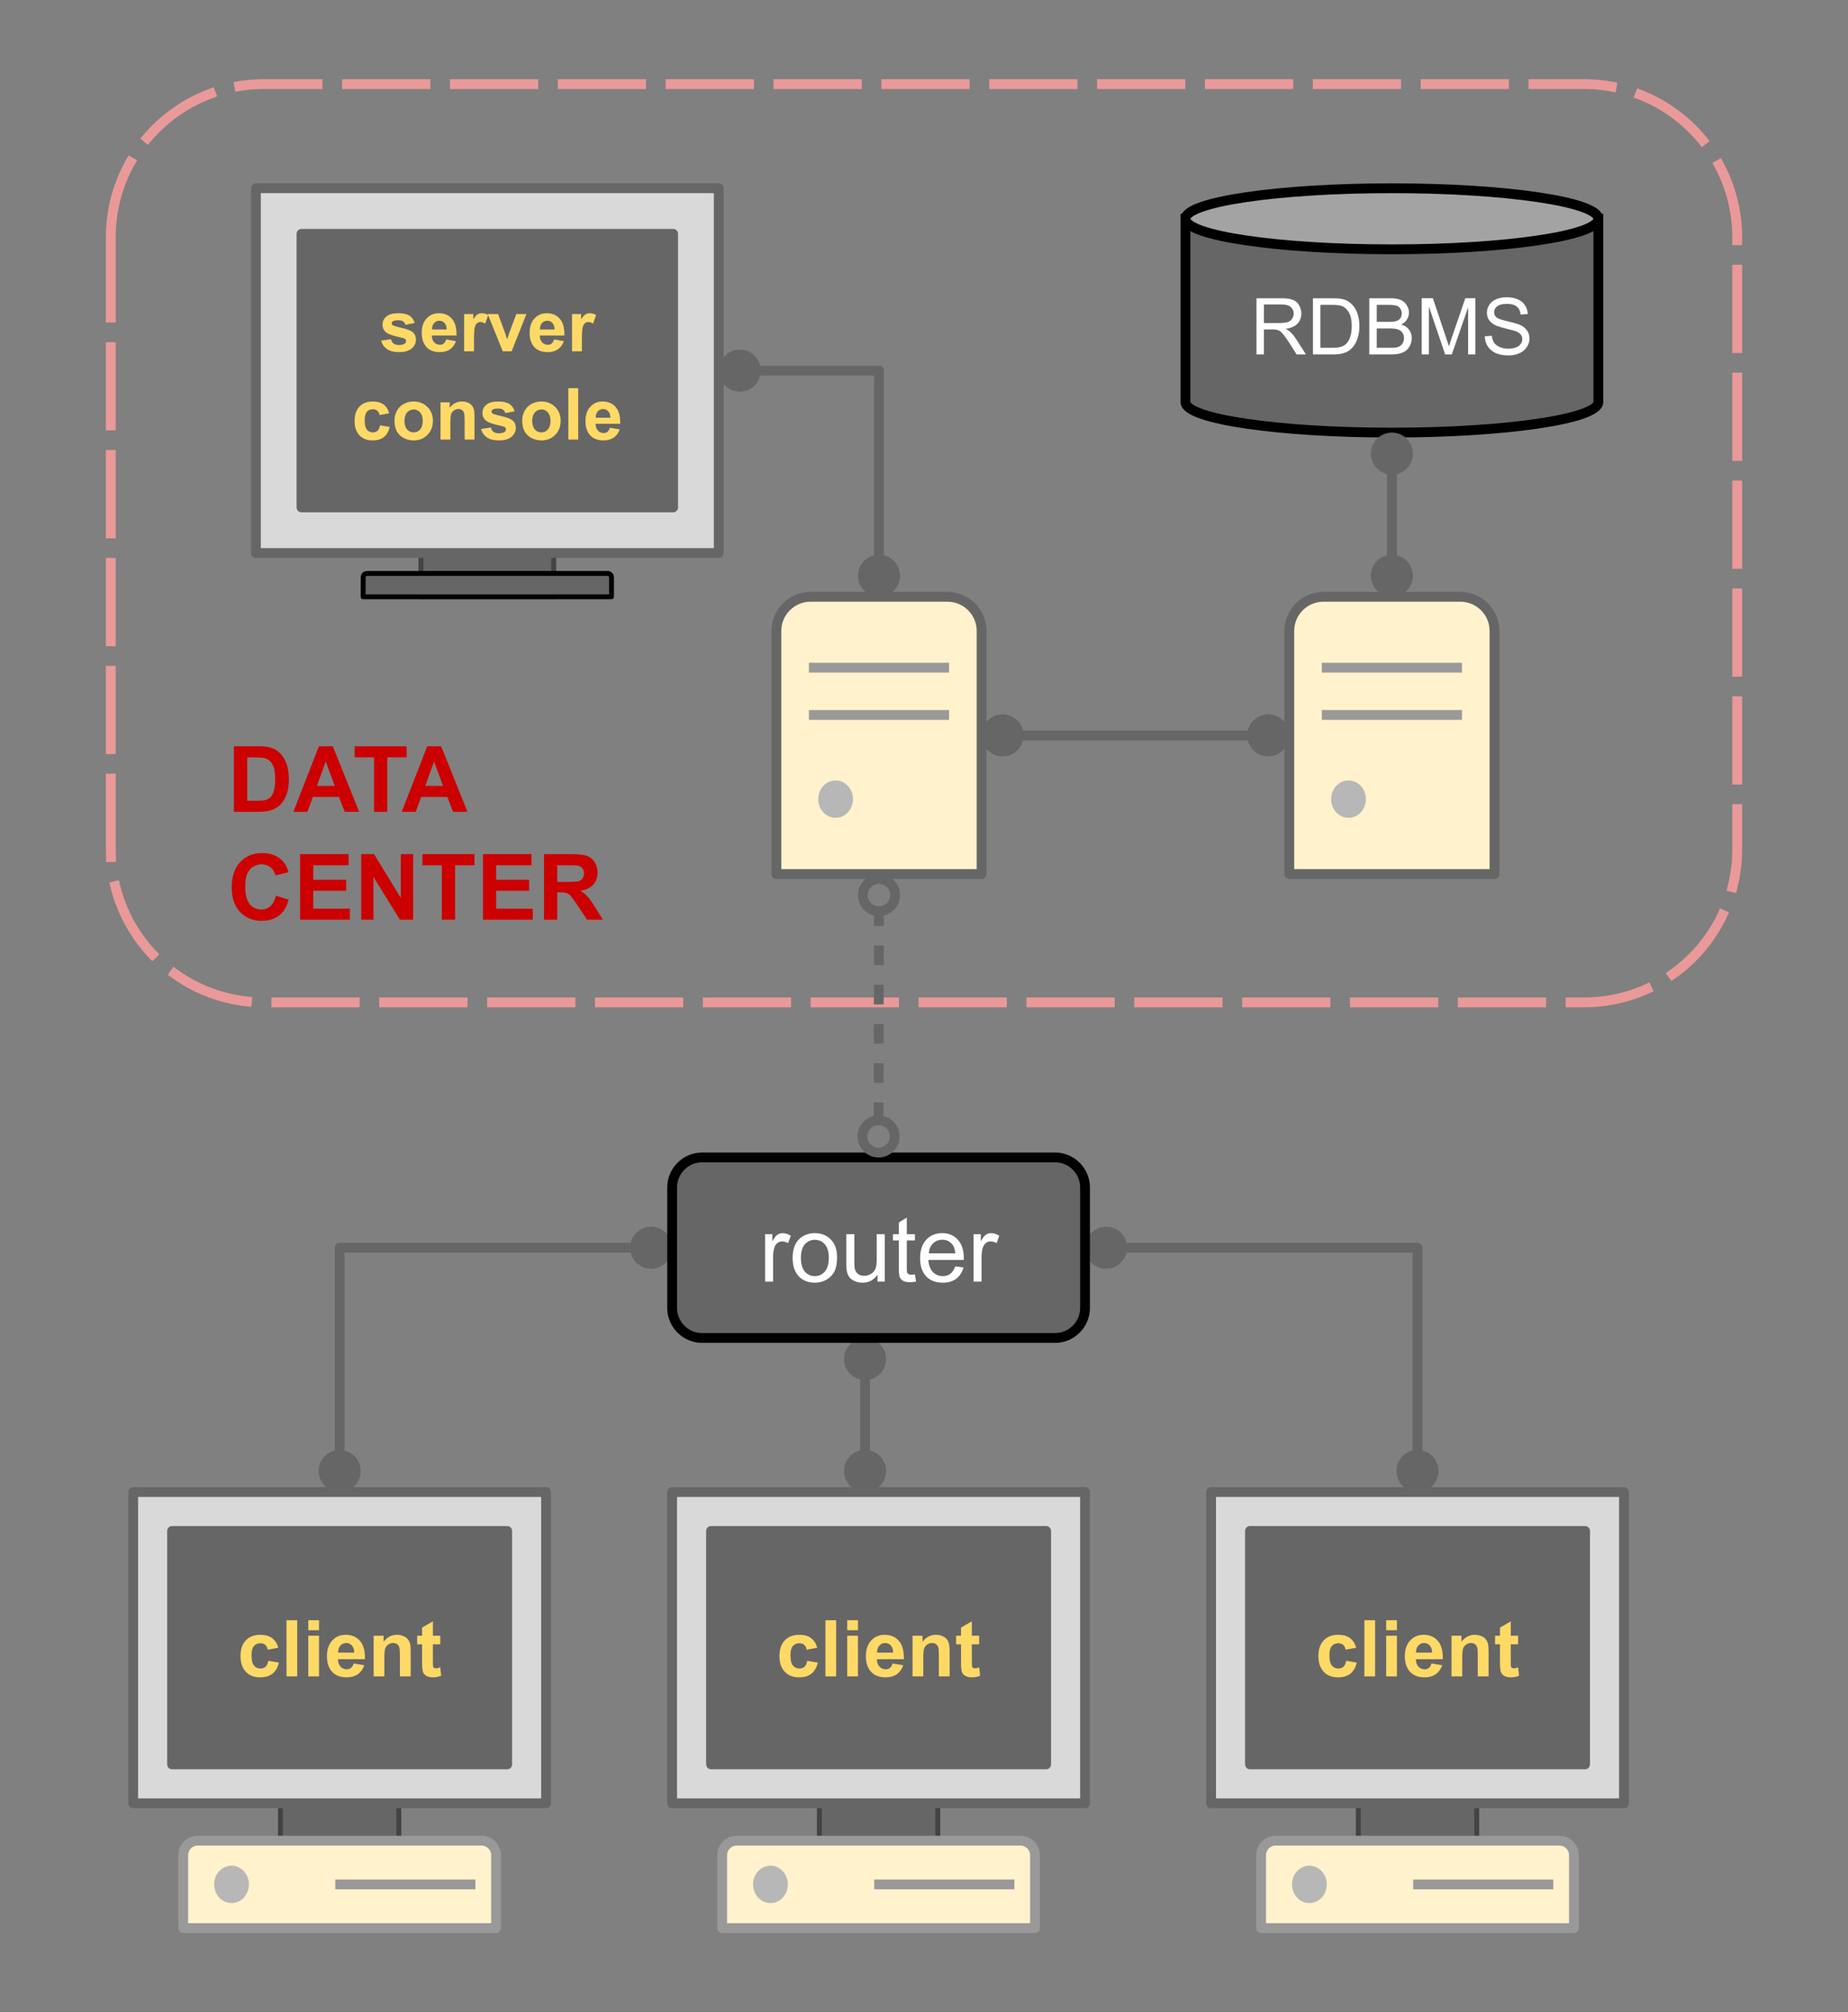 <svg version="1.1" viewBox="0.0 0.0 376.94 410.304" fill="none" stroke="none" stroke-linecap="square" stroke-miterlimit="10" xmlns:xlink="http://www.w3.org/1999/xlink" xmlns="http://www.w3.org/2000/svg"><rect x="0.0" y="0.0" width="376.94" height="410.304" fill="#808080" stroke="none"/><clipPath id="p.0"><path d="m0 0l376.94 0l0 410.304l-376.94 0l0 -410.304z" clip-rule="nonzero"/></clipPath><g clip-path="url(#p.0)"><path fill="#000000" fill-opacity="0.0" d="m0 0l376.94 0l0 410.304l-376.94 0z" fill-rule="evenodd"/><path fill="#000000" fill-opacity="0.0" d="m22.596 48.358l0 0c0 -17.236 13.972 -31.208 31.208 -31.208l269.332 0c8.277 0 16.215 3.288 22.067 9.141c5.853 5.853 9.141 13.791 9.141 22.067l0 124.828c0 17.236 -13.972 31.208 -31.208 31.208l-269.332 0c-17.236 0 -31.208 -13.972 -31.208 -31.208z" fill-rule="evenodd"/><path stroke="#ea9999" stroke-width="2.0" stroke-linejoin="round" stroke-linecap="butt" stroke-dasharray="16.0,6.0" d="m22.596 48.358l0 0c0 -17.236 13.972 -31.208 31.208 -31.208l269.332 0c8.277 0 16.215 3.288 22.067 9.141c5.853 5.853 9.141 13.791 9.141 22.067l0 124.828c0 17.236 -13.972 31.208 -31.208 31.208l-269.332 0c-17.236 0 -31.208 -13.972 -31.208 -31.208z" fill-rule="evenodd"/><path fill="#666666" d="m35.151 307.706l68.252 0l0 56.535l-68.252 0z" fill-rule="evenodd"/><path fill="#ffd966" d="m56.773 335.99l-2.172 0.391q-0.109 -0.656 -0.5 -0.984q-0.375 -0.328 -1.0 -0.328q-0.812 0 -1.312 0.578q-0.484 0.562 -0.484 1.891q0 1.469 0.5 2.078q0.5 0.609 1.328 0.609q0.625 0 1.016 -0.344q0.406 -0.359 0.578 -1.234l2.156 0.375q-0.344 1.484 -1.297 2.25q-0.953 0.75 -2.547 0.75q-1.828 0 -2.906 -1.141q-1.078 -1.156 -1.078 -3.188q0 -2.062 1.078 -3.203q1.094 -1.141 2.938 -1.141q1.516 0 2.406 0.656q0.906 0.641 1.297 1.984zm1.664 5.844l0 -11.453l2.188 0l0 11.453l-2.188 0zm4.445 -9.422l0 -2.031l2.188 0l0 2.031l-2.188 0zm0 9.422l0 -8.297l2.188 0l0 8.297l-2.188 0zm9.242 -2.641l2.188 0.359q-0.422 1.203 -1.328 1.844q-0.906 0.625 -2.281 0.625q-2.156 0 -3.203 -1.422q-0.812 -1.125 -0.812 -2.859q0 -2.062 1.078 -3.219q1.078 -1.172 2.719 -1.172q1.859 0 2.922 1.219q1.078 1.219 1.031 3.75l-5.5 0q0.016 0.969 0.516 1.516q0.516 0.547 1.281 0.547q0.516 0 0.859 -0.281q0.359 -0.281 0.531 -0.906zm0.125 -2.219q-0.016 -0.953 -0.484 -1.453q-0.469 -0.5 -1.141 -0.5q-0.719 0 -1.188 0.531q-0.469 0.516 -0.469 1.422l3.281 0zm11.523 4.859l-2.203 0l0 -4.234q0 -1.344 -0.141 -1.734q-0.141 -0.406 -0.453 -0.625q-0.312 -0.219 -0.766 -0.219q-0.562 0 -1.016 0.312q-0.453 0.312 -0.625 0.828q-0.172 0.516 -0.172 1.906l0 3.766l-2.188 0l0 -8.297l2.031 0l0 1.219q1.094 -1.406 2.734 -1.406q0.734 0 1.328 0.266q0.609 0.25 0.906 0.656q0.312 0.406 0.438 0.922q0.125 0.516 0.125 1.484l0 5.156zm6.023 -8.297l0 1.75l-1.5 0l0 3.344q0 1.016 0.047 1.188q0.047 0.156 0.188 0.266q0.156 0.109 0.375 0.109q0.312 0 0.891 -0.203l0.188 1.703q-0.766 0.328 -1.734 0.328q-0.594 0 -1.078 -0.203q-0.469 -0.203 -0.703 -0.516q-0.219 -0.312 -0.297 -0.859q-0.078 -0.375 -0.078 -1.547l0 -3.609l-1.0 0l0 -1.75l1.0 0l0 -1.656l2.203 -1.281l0 2.938l1.5 0z" fill-rule="nonzero"/><path fill="#666666" d="m57.198 367.706l24.157 0l0 7.622l-24.157 0z" fill-rule="evenodd"/><path stroke="#434343" stroke-width="1.0" stroke-linejoin="round" stroke-linecap="butt" d="m57.198 367.706l24.157 0l0 7.622l-24.157 0z" fill-rule="evenodd"/><path fill="#d9d9d9" d="m27.167 304.24l84.22 0l0 63.465l-84.22 0zm7.933 7.933l0 47.598l68.354 0l0 -47.598z" fill-rule="evenodd"/><path stroke="#666666" stroke-width="2.0" stroke-linejoin="round" stroke-linecap="butt" d="m27.167 304.24l84.22 0l0 63.465l-84.22 0zm7.933 7.933l0 47.598l68.354 0l0 -47.598z" fill-rule="evenodd"/><path fill="#fff2cc" d="m40.343 375.328l57.869 0c0.788 0 1.544 0.313 2.101 0.87c0.557 0.557 0.87 1.313 0.87 2.101l0 14.856c0 3.0517578E-4 -2.3651123E-4 5.493164E-4 -5.264282E-4 5.493164E-4l-63.81 -5.493164E-4l0 0c-2.937317E-4 0 -5.302429E-4 -2.1362305E-4 -5.302429E-4 -5.187988E-4l5.302429E-4 -14.855l0 0c0 -1.641 1.33 -2.971 2.971 -2.971z" fill-rule="evenodd"/><path stroke="#999999" stroke-width="2.0" stroke-linejoin="round" stroke-linecap="butt" d="m40.343 375.328l57.869 0c0.788 0 1.544 0.313 2.101 0.87c0.557 0.557 0.87 1.313 0.87 2.101l0 14.856c0 3.0517578E-4 -2.3651123E-4 5.493164E-4 -5.264282E-4 5.493164E-4l-63.81 -5.493164E-4l0 0c-2.937317E-4 0 -5.302429E-4 -2.1362305E-4 -5.302429E-4 -5.187988E-4l5.302429E-4 -14.855l0 0c0 -1.641 1.33 -2.971 2.971 -2.971z" fill-rule="evenodd"/><path fill="#000000" fill-opacity="0.0" d="m69.385 384.241l26.583 0" fill-rule="evenodd"/><path stroke="#999999" stroke-width="2.0" stroke-linejoin="round" stroke-linecap="butt" d="m69.385 384.241l26.583 0" fill-rule="evenodd"/><path fill="#b7b7b7" d="m43.681 384.241l0 0c0 -2.105 1.586 -3.811 3.543 -3.811l0 0c0.94 0 1.841 0.402 2.505 1.116c0.665 0.715 1.038 1.684 1.038 2.695l0 0c0 2.105 -1.586 3.811 -3.543 3.811l0 0c-1.957 0 -3.543 -1.706 -3.543 -3.811z" fill-rule="evenodd"/><path fill="#000000" fill-opacity="0.0" d="m137.097 254.415l-67.811 0l0 49.827" fill-rule="evenodd"/><path stroke="#666666" stroke-width="2.0" stroke-linejoin="round" stroke-linecap="butt" d="m129.517 254.415l-60.231 0l0 42.247" fill-rule="evenodd"/><path fill="#666666" stroke="#666666" stroke-width="2.0" stroke-linecap="butt" d="m136.097 254.415c0 1.817 -1.473 3.29 -3.29 3.29c-1.817 0 -3.29 -1.473 -3.29 -3.29c0 -1.817 1.473 -3.29 3.29 -3.29c1.817 0 3.29 1.473 3.29 3.29z" fill-rule="nonzero"/><path fill="#666666" stroke="#666666" stroke-width="2.0" stroke-linecap="butt" d="m69.286 303.241c-1.817 0 -3.29 -1.473 -3.29 -3.29c0 -1.817 1.473 -3.29 3.29 -3.29c1.817 0 3.29 1.473 3.29 3.29c0 1.817 -1.473 3.29 -3.29 3.29z" fill-rule="nonzero"/><path fill="#666666" d="m145.08 307.706l68.252 0l0 56.535l-68.252 0z" fill-rule="evenodd"/><path fill="#ffd966" d="m166.702 335.99l-2.172 0.391q-0.109 -0.656 -0.5 -0.984q-0.375 -0.328 -1.0 -0.328q-0.812 0 -1.312 0.578q-0.484 0.562 -0.484 1.891q0 1.469 0.5 2.078q0.5 0.609 1.328 0.609q0.625 0 1.016 -0.344q0.406 -0.359 0.578 -1.234l2.156 0.375q-0.344 1.484 -1.297 2.25q-0.953 0.75 -2.547 0.75q-1.828 0 -2.906 -1.141q-1.078 -1.156 -1.078 -3.188q0 -2.062 1.078 -3.203q1.094 -1.141 2.938 -1.141q1.516 0 2.406 0.656q0.906 0.641 1.297 1.984zm1.664 5.844l0 -11.453l2.188 0l0 11.453l-2.188 0zm4.445 -9.422l0 -2.031l2.188 0l0 2.031l-2.188 0zm0 9.422l0 -8.297l2.188 0l0 8.297l-2.188 0zm9.242 -2.641l2.188 0.359q-0.422 1.203 -1.328 1.844q-0.906 0.625 -2.281 0.625q-2.156 0 -3.203 -1.422q-0.812 -1.125 -0.812 -2.859q0 -2.062 1.078 -3.219q1.078 -1.172 2.719 -1.172q1.859 0 2.922 1.219q1.078 1.219 1.031 3.75l-5.5 0q0.016 0.969 0.516 1.516q0.516 0.547 1.281 0.547q0.516 0 0.859 -0.281q0.359 -0.281 0.531 -0.906zm0.125 -2.219q-0.016 -0.953 -0.484 -1.453q-0.469 -0.5 -1.141 -0.5q-0.719 0 -1.188 0.531q-0.469 0.516 -0.469 1.422l3.281 0zm11.523 4.859l-2.203 0l0 -4.234q0 -1.344 -0.141 -1.734q-0.141 -0.406 -0.453 -0.625q-0.312 -0.219 -0.766 -0.219q-0.562 0 -1.016 0.312q-0.453 0.312 -0.625 0.828q-0.172 0.516 -0.172 1.906l0 3.766l-2.188 0l0 -8.297l2.031 0l0 1.219q1.094 -1.406 2.734 -1.406q0.734 0 1.328 0.266q0.609 0.25 0.906 0.656q0.312 0.406 0.438 0.922q0.125 0.516 0.125 1.484l0 5.156zm6.023 -8.297l0 1.75l-1.5 0l0 3.344q0 1.016 0.047 1.188q0.047 0.156 0.188 0.266q0.156 0.109 0.375 0.109q0.312 0 0.891 -0.203l0.188 1.703q-0.766 0.328 -1.734 0.328q-0.594 0 -1.078 -0.203q-0.469 -0.203 -0.703 -0.516q-0.219 -0.312 -0.297 -0.859q-0.078 -0.375 -0.078 -1.547l0 -3.609l-1.0 0l0 -1.75l1.0 0l0 -1.656l2.203 -1.281l0 2.938l1.5 0z" fill-rule="nonzero"/><path fill="#666666" d="m167.127 367.706l24.157 0l0 7.622l-24.157 0z" fill-rule="evenodd"/><path stroke="#434343" stroke-width="1.0" stroke-linejoin="round" stroke-linecap="butt" d="m167.127 367.706l24.157 0l0 7.622l-24.157 0z" fill-rule="evenodd"/><path fill="#d9d9d9" d="m137.096 304.24l84.22 0l0 63.465l-84.22 0zm7.933 7.933l0 47.598l68.354 0l0 -47.598z" fill-rule="evenodd"/><path stroke="#666666" stroke-width="2.0" stroke-linejoin="round" stroke-linecap="butt" d="m137.096 304.24l84.22 0l0 63.465l-84.22 0zm7.933 7.933l0 47.598l68.354 0l0 -47.598z" fill-rule="evenodd"/><path fill="#fff2cc" d="m150.272 375.328l57.869 0c0.788 0 1.544 0.313 2.101 0.87c0.557 0.557 0.87 1.313 0.87 2.101l0 14.856c0 3.0517578E-4 -2.2888184E-4 5.493164E-4 -5.187988E-4 5.493164E-4l-63.81 -5.493164E-4l0 0c-2.89917E-4 0 -5.340576E-4 -2.1362305E-4 -5.340576E-4 -5.187988E-4l5.340576E-4 -14.855l0 0c0 -1.641 1.33 -2.971 2.971 -2.971z" fill-rule="evenodd"/><path stroke="#999999" stroke-width="2.0" stroke-linejoin="round" stroke-linecap="butt" d="m150.272 375.328l57.869 0c0.788 0 1.544 0.313 2.101 0.87c0.557 0.557 0.87 1.313 0.87 2.101l0 14.856c0 3.0517578E-4 -2.2888184E-4 5.493164E-4 -5.187988E-4 5.493164E-4l-63.81 -5.493164E-4l0 0c-2.89917E-4 0 -5.340576E-4 -2.1362305E-4 -5.340576E-4 -5.187988E-4l5.340576E-4 -14.855l0 0c0 -1.641 1.33 -2.971 2.971 -2.971z" fill-rule="evenodd"/><path fill="#000000" fill-opacity="0.0" d="m179.314 384.241l26.583 0" fill-rule="evenodd"/><path stroke="#999999" stroke-width="2.0" stroke-linejoin="round" stroke-linecap="butt" d="m179.314 384.241l26.583 0" fill-rule="evenodd"/><path fill="#b7b7b7" d="m153.61 384.241l0 0c0 -2.105 1.586 -3.811 3.543 -3.811l0 0c0.94 0 1.841 0.402 2.505 1.116c0.664 0.715 1.038 1.684 1.038 2.695l0 0c0 2.105 -1.586 3.811 -3.543 3.811l0 0c-1.957 0 -3.543 -1.706 -3.543 -3.811z" fill-rule="evenodd"/><path fill="#666666" d="m255.009 307.706l68.252 0l0 56.535l-68.252 0z" fill-rule="evenodd"/><path fill="#ffd966" d="m276.631 335.99l-2.172 0.391q-0.109 -0.656 -0.5 -0.984q-0.375 -0.328 -1.0 -0.328q-0.812 0 -1.312 0.578q-0.484 0.562 -0.484 1.891q0 1.469 0.5 2.078q0.5 0.609 1.328 0.609q0.625 0 1.016 -0.344q0.406 -0.359 0.578 -1.234l2.156 0.375q-0.344 1.484 -1.297 2.25q-0.953 0.75 -2.547 0.75q-1.828 0 -2.906 -1.141q-1.078 -1.156 -1.078 -3.188q0 -2.062 1.078 -3.203q1.094 -1.141 2.938 -1.141q1.516 0 2.406 0.656q0.906 0.641 1.297 1.984zm1.664 5.844l0 -11.453l2.188 0l0 11.453l-2.188 0zm4.445 -9.422l0 -2.031l2.188 0l0 2.031l-2.188 0zm0 9.422l0 -8.297l2.188 0l0 8.297l-2.188 0zm9.242 -2.641l2.188 0.359q-0.422 1.203 -1.328 1.844q-0.906 0.625 -2.281 0.625q-2.156 0 -3.203 -1.422q-0.812 -1.125 -0.812 -2.859q0 -2.062 1.078 -3.219q1.078 -1.172 2.719 -1.172q1.859 0 2.922 1.219q1.078 1.219 1.031 3.75l-5.5 0q0.016 0.969 0.516 1.516q0.516 0.547 1.281 0.547q0.516 0 0.859 -0.281q0.359 -0.281 0.531 -0.906zm0.125 -2.219q-0.016 -0.953 -0.484 -1.453q-0.469 -0.5 -1.141 -0.5q-0.719 0 -1.188 0.531q-0.469 0.516 -0.469 1.422l3.281 0zm11.523 4.859l-2.203 0l0 -4.234q0 -1.344 -0.141 -1.734q-0.141 -0.406 -0.453 -0.625q-0.312 -0.219 -0.766 -0.219q-0.562 0 -1.016 0.312q-0.453 0.312 -0.625 0.828q-0.172 0.516 -0.172 1.906l0 3.766l-2.188 0l0 -8.297l2.031 0l0 1.219q1.094 -1.406 2.734 -1.406q0.734 0 1.328 0.266q0.609 0.25 0.906 0.656q0.312 0.406 0.438 0.922q0.125 0.516 0.125 1.484l0 5.156zm6.023 -8.297l0 1.75l-1.5 0l0 3.344q0 1.016 0.047 1.188q0.047 0.156 0.188 0.266q0.156 0.109 0.375 0.109q0.312 0 0.891 -0.203l0.188 1.703q-0.766 0.328 -1.734 0.328q-0.594 0 -1.078 -0.203q-0.469 -0.203 -0.703 -0.516q-0.219 -0.312 -0.297 -0.859q-0.078 -0.375 -0.078 -1.547l0 -3.609l-1.0 0l0 -1.75l1.0 0l0 -1.656l2.203 -1.281l0 2.938l1.5 0z" fill-rule="nonzero"/><path fill="#666666" d="m277.056 367.706l24.157 0l0 7.622l-24.157 0z" fill-rule="evenodd"/><path stroke="#434343" stroke-width="1.0" stroke-linejoin="round" stroke-linecap="butt" d="m277.056 367.706l24.157 0l0 7.622l-24.157 0z" fill-rule="evenodd"/><path fill="#d9d9d9" d="m247.025 304.24l84.22 0l0 63.465l-84.22 0zm7.933 7.933l0 47.598l68.354 0l0 -47.598z" fill-rule="evenodd"/><path stroke="#666666" stroke-width="2.0" stroke-linejoin="round" stroke-linecap="butt" d="m247.025 304.24l84.22 0l0 63.465l-84.22 0zm7.933 7.933l0 47.598l68.354 0l0 -47.598z" fill-rule="evenodd"/><path fill="#fff2cc" d="m260.201 375.328l57.869 0c0.788 0 1.544 0.313 2.101 0.87c0.557 0.557 0.87 1.313 0.87 2.101l0 14.856c0 3.0517578E-4 -2.4414062E-4 5.493164E-4 -5.187988E-4 5.493164E-4l-63.811 -5.493164E-4l0 0c-2.746582E-4 0 -5.187988E-4 -2.1362305E-4 -5.187988E-4 -5.187988E-4l5.187988E-4 -14.855l0 0c0 -1.641 1.33 -2.971 2.971 -2.971z" fill-rule="evenodd"/><path stroke="#999999" stroke-width="2.0" stroke-linejoin="round" stroke-linecap="butt" d="m260.201 375.328l57.869 0c0.788 0 1.544 0.313 2.101 0.87c0.557 0.557 0.87 1.313 0.87 2.101l0 14.856c0 3.0517578E-4 -2.4414062E-4 5.493164E-4 -5.187988E-4 5.493164E-4l-63.811 -5.493164E-4l0 0c-2.746582E-4 0 -5.187988E-4 -2.1362305E-4 -5.187988E-4 -5.187988E-4l5.187988E-4 -14.855l0 0c0 -1.641 1.33 -2.971 2.971 -2.971z" fill-rule="evenodd"/><path fill="#000000" fill-opacity="0.0" d="m289.243 384.241l26.583 0" fill-rule="evenodd"/><path stroke="#999999" stroke-width="2.0" stroke-linejoin="round" stroke-linecap="butt" d="m289.243 384.241l26.583 0" fill-rule="evenodd"/><path fill="#b7b7b7" d="m263.539 384.241l0 0c0 -2.105 1.586 -3.811 3.543 -3.811l0 0c0.94 0 1.841 0.402 2.505 1.116c0.665 0.715 1.038 1.684 1.038 2.695l0 0c0 2.105 -1.586 3.811 -3.543 3.811l0 0c-1.957 0 -3.543 -1.706 -3.543 -3.811z" fill-rule="evenodd"/><path fill="#000000" fill-opacity="0.0" d="m176.451 272.824l0 31.402" fill-rule="evenodd"/><path stroke="#666666" stroke-width="2.0" stroke-linejoin="round" stroke-linecap="butt" d="m176.451 280.404l0 16.242" fill-rule="evenodd"/><path fill="#666666" stroke="#666666" stroke-width="2.0" stroke-linecap="butt" d="m176.451 273.824c1.817 0 3.29 1.473 3.29 3.29c0 1.817 -1.473 3.29 -3.29 3.29c-1.817 0 -3.29 -1.473 -3.29 -3.29c0 -1.817 1.473 -3.29 3.29 -3.29z" fill-rule="nonzero"/><path fill="#666666" stroke="#666666" stroke-width="2.0" stroke-linecap="butt" d="m176.451 303.226c-1.817 0 -3.29 -1.473 -3.29 -3.29c0 -1.817 1.473 -3.29 3.29 -3.29c1.817 0 3.29 1.473 3.29 3.29c0 1.817 -1.473 3.29 -3.29 3.29z" fill-rule="nonzero"/><path fill="#000000" fill-opacity="0.0" d="m221.318 254.415l67.811 0l0 49.827" fill-rule="evenodd"/><path stroke="#666666" stroke-width="2.0" stroke-linejoin="round" stroke-linecap="butt" d="m228.898 254.415l60.231 0l0 42.247" fill-rule="evenodd"/><path fill="#666666" stroke="#666666" stroke-width="2.0" stroke-linecap="butt" d="m222.318 254.415c0 -1.817 1.473 -3.29 3.29 -3.29c1.817 0 3.29 1.473 3.29 3.29c0 1.817 -1.473 3.29 -3.29 3.29c-1.817 0 -3.29 -1.473 -3.29 -3.29z" fill-rule="nonzero"/><path fill="#666666" stroke="#666666" stroke-width="2.0" stroke-linecap="butt" d="m289.129 303.241c-1.817 0 -3.29 -1.473 -3.29 -3.29c0 -1.817 1.473 -3.29 3.29 -3.29c1.817 0 3.29 1.473 3.29 3.29c0 1.817 -1.473 3.29 -3.29 3.29z" fill-rule="nonzero"/><path fill="#fff2cc" d="m165.339 121.69l27.905 0l0 0c1.85 0 3.625 0.735 4.933 2.043c1.308 1.308 2.043 3.083 2.043 4.933l0 49.559c0 1.9836426E-4 -1.5258789E-4 3.5095215E-4 -3.5095215E-4 3.5095215E-4l-41.858 -3.5095215E-4l0 0c-1.8310547E-4 0 -3.3569336E-4 -1.5258789E-4 -3.3569336E-4 -3.5095215E-4l3.3569336E-4 -49.559l0 0c0 -3.853 3.124 -6.977 6.977 -6.977z" fill-rule="evenodd"/><path stroke="#666666" stroke-width="2.0" stroke-linejoin="round" stroke-linecap="butt" d="m165.339 121.69l27.905 0l0 0c1.85 0 3.625 0.735 4.933 2.043c1.308 1.308 2.043 3.083 2.043 4.933l0 49.559c0 1.9836426E-4 -1.5258789E-4 3.5095215E-4 -3.5095215E-4 3.5095215E-4l-41.858 -3.5095215E-4l0 0c-1.8310547E-4 0 -3.3569336E-4 -1.5258789E-4 -3.3569336E-4 -3.5095215E-4l3.3569336E-4 -49.559l0 0c0 -3.853 3.124 -6.977 6.977 -6.977z" fill-rule="evenodd"/><path fill="#000000" fill-opacity="0.0" d="m165.999 145.782l26.583 0" fill-rule="evenodd"/><path stroke="#999999" stroke-width="2.0" stroke-linejoin="round" stroke-linecap="butt" d="m165.999 145.782l26.583 0" fill-rule="evenodd"/><path fill="#b7b7b7" d="m166.896 162.948l0 0c0 -2.105 1.586 -3.811 3.543 -3.811l0 0c0.94 0 1.841 0.402 2.505 1.116c0.665 0.715 1.038 1.684 1.038 2.695l0 0c0 2.105 -1.586 3.811 -3.543 3.811l0 0c-1.957 0 -3.543 -1.706 -3.543 -3.811z" fill-rule="evenodd"/><path fill="#000000" fill-opacity="0.0" d="m165.999 136.142l26.583 0" fill-rule="evenodd"/><path stroke="#999999" stroke-width="2.0" stroke-linejoin="round" stroke-linecap="butt" d="m165.999 136.142l26.583 0" fill-rule="evenodd"/><path fill="#666666" d="m61.149 42.444l76.514 0l0 66.219l-76.514 0z" fill-rule="evenodd"/><path fill="#ffd966" d="m77.744 69.462l2.016 -0.297q0.125 0.578 0.516 0.891q0.406 0.297 1.109 0.297q0.781 0 1.172 -0.281q0.266 -0.203 0.266 -0.547q0 -0.219 -0.141 -0.375q-0.156 -0.141 -0.672 -0.266q-2.438 -0.531 -3.078 -0.984q-0.906 -0.609 -0.906 -1.703q0 -0.984 0.781 -1.656q0.781 -0.672 2.422 -0.672q1.547 0 2.312 0.516q0.766 0.5 1.047 1.484l-1.906 0.359q-0.109 -0.453 -0.453 -0.688q-0.344 -0.234 -0.969 -0.234q-0.797 0 -1.141 0.219q-0.234 0.156 -0.234 0.406q0 0.219 0.203 0.375q0.281 0.203 1.875 0.562q1.609 0.359 2.25 0.891q0.625 0.547 0.625 1.5q0 1.047 -0.875 1.797q-0.859 0.75 -2.578 0.75q-1.547 0 -2.453 -0.625q-0.906 -0.641 -1.188 -1.719zm13.26 -0.25l2.0 0.344q-0.375 1.094 -1.219 1.672q-0.828 0.578 -2.078 0.578q-1.984 0 -2.938 -1.297q-0.75 -1.031 -0.75 -2.625q0 -1.875 0.984 -2.938q0.984 -1.078 2.5 -1.078q1.688 0 2.672 1.125q0.984 1.109 0.938 3.422l-5.031 0q0.016 0.891 0.484 1.391q0.469 0.5 1.156 0.5q0.469 0 0.781 -0.25q0.328 -0.266 0.5 -0.844zm0.109 -2.031q-0.016 -0.875 -0.453 -1.328q-0.422 -0.453 -1.031 -0.453q-0.672 0 -1.094 0.484q-0.422 0.469 -0.422 1.297l3.0 0zm5.573 4.453l-2.016 0l0 -7.594l1.859 0l0 1.078q0.484 -0.766 0.859 -1.0q0.391 -0.25 0.875 -0.25q0.688 0 1.328 0.375l-0.625 1.75q-0.5 -0.328 -0.938 -0.328q-0.422 0 -0.719 0.234q-0.297 0.234 -0.469 0.844q-0.156 0.609 -0.156 2.547l0 2.344zm5.86 0l-3.062 -7.594l2.109 0l1.438 3.875l0.406 1.297q0.172 -0.5 0.219 -0.656q0.094 -0.328 0.203 -0.641l1.453 -3.875l2.062 0l-3.016 7.594l-1.812 0zm10.464 -2.422l2.0 0.344q-0.375 1.094 -1.219 1.672q-0.828 0.578 -2.078 0.578q-1.984 0 -2.938 -1.297q-0.75 -1.031 -0.75 -2.625q0 -1.875 0.984 -2.938q0.984 -1.078 2.5 -1.078q1.688 0 2.672 1.125q0.984 1.109 0.938 3.422l-5.031 0q0.016 0.891 0.484 1.391q0.469 0.5 1.156 0.5q0.469 0 0.781 -0.25q0.328 -0.266 0.5 -0.844zm0.109 -2.031q-0.016 -0.875 -0.453 -1.328q-0.422 -0.453 -1.031 -0.453q-0.672 0 -1.094 0.484q-0.422 0.469 -0.422 1.297l3.0 0zm5.573 4.453l-2.016 0l0 -7.594l1.859 0l0 1.078q0.484 -0.766 0.859 -1.0q0.391 -0.25 0.875 -0.25q0.688 0 1.328 0.375l-0.625 1.75q-0.5 -0.328 -0.938 -0.328q-0.422 0 -0.719 0.234q-0.297 0.234 -0.469 0.844q-0.156 0.609 -0.156 2.547l0 2.344z" fill-rule="nonzero"/><path fill="#ffd966" d="m79.386 84.275l-1.969 0.359q-0.109 -0.594 -0.469 -0.891q-0.344 -0.297 -0.906 -0.297q-0.75 0 -1.203 0.516q-0.453 0.516 -0.453 1.734q0 1.359 0.453 1.922q0.453 0.547 1.219 0.547q0.578 0 0.938 -0.328q0.375 -0.328 0.516 -1.109l1.984 0.328q-0.312 1.359 -1.188 2.062q-0.875 0.688 -2.328 0.688q-1.672 0 -2.672 -1.047q-0.984 -1.062 -0.984 -2.922q0 -1.875 0.984 -2.922q1.0 -1.047 2.703 -1.047q1.391 0 2.203 0.594q0.828 0.594 1.172 1.812zm1.073 1.453q0 -1.0 0.484 -1.938q0.5 -0.938 1.406 -1.422q0.906 -0.5 2.016 -0.5q1.719 0 2.828 1.125q1.109 1.109 1.109 2.812q0 1.734 -1.125 2.875q-1.109 1.125 -2.797 1.125q-1.047 0 -2.0 -0.469q-0.938 -0.469 -1.438 -1.375q-0.484 -0.922 -0.484 -2.234zm2.047 0.109q0 1.125 0.531 1.734q0.547 0.594 1.344 0.594q0.781 0 1.312 -0.594q0.531 -0.609 0.531 -1.75q0 -1.125 -0.531 -1.719q-0.531 -0.609 -1.312 -0.609q-0.797 0 -1.344 0.609q-0.531 0.594 -0.531 1.734zm14.281 3.797l-2.016 0l0 -3.875q0 -1.234 -0.125 -1.594q-0.125 -0.359 -0.422 -0.562q-0.297 -0.203 -0.703 -0.203q-0.516 0 -0.938 0.297q-0.406 0.281 -0.562 0.75q-0.156 0.469 -0.156 1.75l0 3.438l-2.016 0l0 -7.594l1.875 0l0 1.109q1.0 -1.281 2.5 -1.281q0.672 0 1.219 0.234q0.547 0.234 0.828 0.609q0.297 0.375 0.406 0.844q0.109 0.469 0.109 1.359l0 4.719zm1.328 -2.172l2.016 -0.297q0.125 0.578 0.516 0.891q0.406 0.297 1.109 0.297q0.781 0 1.172 -0.281q0.266 -0.203 0.266 -0.547q0 -0.219 -0.141 -0.375q-0.156 -0.141 -0.672 -0.266q-2.438 -0.531 -3.078 -0.984q-0.906 -0.609 -0.906 -1.703q0 -0.984 0.781 -1.656q0.781 -0.672 2.422 -0.672q1.547 0 2.312 0.516q0.766 0.5 1.047 1.484l-1.906 0.359q-0.109 -0.453 -0.453 -0.688q-0.344 -0.234 -0.969 -0.234q-0.797 0 -1.141 0.219q-0.234 0.156 -0.234 0.406q0 0.219 0.203 0.375q0.281 0.203 1.875 0.562q1.609 0.359 2.25 0.891q0.625 0.547 0.625 1.5q0 1.047 -0.875 1.797q-0.859 0.75 -2.578 0.75q-1.547 0 -2.453 -0.625q-0.906 -0.641 -1.188 -1.719zm8.401 -1.734q0 -1.0 0.484 -1.938q0.5 -0.938 1.406 -1.422q0.906 -0.5 2.016 -0.5q1.719 0 2.828 1.125q1.109 1.109 1.109 2.812q0 1.734 -1.125 2.875q-1.109 1.125 -2.797 1.125q-1.047 0 -2.0 -0.469q-0.938 -0.469 -1.438 -1.375q-0.484 -0.922 -0.484 -2.234zm2.047 0.109q0 1.125 0.531 1.734q0.547 0.594 1.344 0.594q0.781 0 1.312 -0.594q0.531 -0.609 0.531 -1.75q0 -1.125 -0.531 -1.719q-0.531 -0.609 -1.312 -0.609q-0.797 0 -1.344 0.609q-0.531 0.594 -0.531 1.734zm7.359 3.797l0 -10.484l2.016 0l0 10.484l-2.016 0zm8.478 -2.422l2 0.344q-0.375 1.094 -1.219 1.672q-0.828 0.578 -2.078 0.578q-1.984 0 -2.938 -1.297q-0.75 -1.031 -0.75 -2.625q0 -1.875 0.984 -2.938q0.984 -1.078 2.5 -1.078q1.688 0 2.672 1.125q0.984 1.109 0.938 3.422l-5.031 0q0.016 0.891 0.484 1.391q0.469 0.5 1.156 0.5q0.469 0 0.781 -0.25q0.328 -0.266 0.5 -0.844zm0.109 -2.031q-0.016 -0.875 -0.453 -1.328q-0.422 -0.453 -1.031 -0.453q-0.672 0 -1.094 0.484q-0.422 0.469 -0.422 1.297l3.0 0z" fill-rule="nonzero"/><path fill="#666666" d="m85.862 112.754l27.089 0l0 8.91l-27.089 0z" fill-rule="evenodd"/><path stroke="#434343" stroke-width="1.0" stroke-linejoin="round" stroke-linecap="butt" d="m85.862 112.754l27.089 0l0 8.91l-27.089 0z" fill-rule="evenodd"/><path fill="#d9d9d9" d="m52.199 38.383l94.401 0l0 74.378l-94.401 0zm9.297 9.297l0 55.783l75.806 0l0 -55.783z" fill-rule="evenodd"/><path stroke="#666666" stroke-width="2.0" stroke-linejoin="round" stroke-linecap="butt" d="m52.199 38.383l94.401 0l0 74.378l-94.401 0zm9.297 9.297l0 55.783l75.806 0l0 -55.783z" fill-rule="evenodd"/><path fill="#666666" d="m74.866 116.925l49.066 0c0.211 0 0.413 0.084 0.562 0.233c0.149 0.149 0.233 0.351 0.233 0.562l0 3.971c0 2.3651123E-4 -1.8310547E-4 4.272461E-4 -4.196167E-4 4.272461E-4l-50.654 -4.272461E-4l0 0c-2.3651123E-4 0 -4.272461E-4 -1.8310547E-4 -4.272461E-4 -4.196167E-4l4.272461E-4 -3.97l0 0c0 -0.439 0.356 -0.794 0.794 -0.794z" fill-rule="evenodd"/><path stroke="#000000" stroke-width="1.0" stroke-linejoin="round" stroke-linecap="butt" d="m74.866 116.925l49.066 0c0.211 0 0.413 0.084 0.562 0.233c0.149 0.149 0.233 0.351 0.233 0.562l0 3.971c0 2.3651123E-4 -1.8310547E-4 4.272461E-4 -4.196167E-4 4.272461E-4l-50.654 -4.272461E-4l0 0c-2.3651123E-4 0 -4.272461E-4 -1.8310547E-4 -4.272461E-4 -4.196167E-4l4.272461E-4 -3.97l0 0c0 -0.439 0.356 -0.794 0.794 -0.794z" fill-rule="evenodd"/><path fill="#000000" fill-opacity="0.0" d="m179.291 121.69l0 -46.11l-32.693 0" fill-rule="evenodd"/><path stroke="#666666" stroke-width="2.0" stroke-linejoin="round" stroke-linecap="butt" d="m179.291 114.11l0 -38.53l-25.113 0" fill-rule="evenodd"/><path fill="#666666" stroke="#666666" stroke-width="2.0" stroke-linecap="butt" d="m179.291 120.69c-1.817 0 -3.29 -1.473 -3.29 -3.29c0 -1.817 1.473 -3.29 3.29 -3.29c1.817 0 3.29 1.473 3.29 3.29c0 1.817 -1.473 3.29 -3.29 3.29z" fill-rule="nonzero"/><path fill="#666666" stroke="#666666" stroke-width="2.0" stroke-linecap="butt" d="m147.598 75.58c0 -1.817 1.473 -3.29 3.29 -3.29c1.817 0 3.29 1.473 3.29 3.29c0 1.817 -1.473 3.29 -3.29 3.29c-1.817 0 -3.29 -1.473 -3.29 -3.29z" fill-rule="nonzero"/><path fill="#000000" fill-opacity="0.0" d="m37.37 138.609l96.598 0l0 73.638l-96.598 0z" fill-rule="evenodd"/><path fill="#cc0000" d="m47.714 152.17l4.938 0q1.656 0 2.531 0.266q1.188 0.344 2.016 1.234q0.844 0.875 1.281 2.156q0.438 1.281 0.438 3.156q0 1.641 -0.406 2.844q-0.5 1.453 -1.438 2.359q-0.703 0.672 -1.891 1.062q-0.891 0.281 -2.391 0.281l-5.078 0l0 -13.359zm2.703 2.266l0 8.844l2.016 0q1.125 0 1.625 -0.125q0.656 -0.172 1.078 -0.562q0.438 -0.391 0.703 -1.281q0.281 -0.906 0.281 -2.453q0 -1.547 -0.281 -2.375q-0.266 -0.828 -0.766 -1.281q-0.484 -0.469 -1.234 -0.641q-0.562 -0.125 -2.219 -0.125l-1.203 0zm22.832 11.094l-2.938 0l-1.172 -3.031l-5.328 0l-1.109 3.031l-2.859 0l5.203 -13.359l2.844 0l5.359 13.359zm-4.969 -5.281l-1.844 -4.953l-1.797 4.953l3.641 0zm8.009 5.281l0 -11.094l-3.953 0l0 -2.266l10.609 0l0 2.266l-3.953 0l0 11.094l-2.703 0zm19.057 0l-2.938 0l-1.172 -3.031l-5.328 0l-1.109 3.031l-2.859 0l5.203 -13.359l2.844 0l5.359 13.359zm-4.969 -5.281l-1.844 -4.953l-1.797 4.953l3.641 0z" fill-rule="nonzero"/><path fill="#cc0000" d="m56.276 182.623l2.609 0.828q-0.594 2.188 -2.0 3.25q-1.391 1.062 -3.547 1.062q-2.656 0 -4.375 -1.812q-1.703 -1.828 -1.703 -4.984q0 -3.328 1.719 -5.172q1.719 -1.844 4.516 -1.844q2.453 0 3.984 1.438q0.922 0.859 1.375 2.469l-2.672 0.641q-0.234 -1.047 -0.984 -1.641q-0.75 -0.609 -1.828 -0.609q-1.484 0 -2.422 1.078q-0.922 1.062 -0.922 3.438q0 2.531 0.906 3.609q0.922 1.078 2.375 1.078q1.078 0 1.844 -0.672q0.781 -0.688 1.125 -2.156zm4.926 4.906l0 -13.359l9.906 0l0 2.266l-7.219 0l0 2.953l6.719 0l0 2.25l-6.719 0l0 3.641l7.469 0l0 2.25l-10.156 0zm12.475 0l0 -13.359l2.625 0l5.453 8.922l0 -8.922l2.516 0l0 13.359l-2.703 0l-5.391 -8.703l0 8.703l-2.5 0zm16.442 0l0 -11.094l-3.953 0l0 -2.266l10.609 0l0 2.266l-3.953 0l0 11.094l-2.703 0zm8.396 0l0 -13.359l9.906 0l0 2.266l-7.219 0l0 2.953l6.719 0l0 2.25l-6.719 0l0 3.641l7.469 0l0 2.25l-10.156 0zm12.444 0l0 -13.359l5.688 0q2.141 0 3.109 0.359q0.969 0.359 1.547 1.281q0.578 0.922 0.578 2.109q0 1.5 -0.891 2.484q-0.875 0.969 -2.625 1.234q0.875 0.5 1.438 1.125q0.578 0.609 1.531 2.156l1.641 2.609l-3.234 0l-1.938 -2.906q-1.047 -1.562 -1.438 -1.969q-0.375 -0.406 -0.812 -0.547q-0.422 -0.156 -1.344 -0.156l-0.547 0l0 5.578l-2.703 0zm2.703 -7.703l2.0 0q1.938 0 2.422 -0.156q0.484 -0.172 0.75 -0.578q0.281 -0.406 0.281 -1.0q0 -0.672 -0.359 -1.078q-0.359 -0.422 -1.016 -0.531q-0.328 -0.047 -1.969 -0.047l-2.109 0l0 3.391z" fill-rule="nonzero"/><path fill="#666666" d="m137.097 242.142l0 0c0 -3.389 2.747 -6.137 6.137 -6.137l71.947 0c1.628 0 3.188 0.647 4.339 1.797c1.151 1.151 1.797 2.712 1.797 4.339l0 24.546c0 3.389 -2.747 6.137 -6.137 6.137l-71.947 0c-3.389 0 -6.137 -2.747 -6.137 -6.137z" fill-rule="evenodd"/><path stroke="#000000" stroke-width="2.0" stroke-linejoin="round" stroke-linecap="butt" d="m137.097 242.142l0 0c0 -3.389 2.747 -6.137 6.137 -6.137l71.947 0c1.628 0 3.188 0.647 4.339 1.797c1.151 1.151 1.797 2.712 1.797 4.339l0 24.546c0 3.389 -2.747 6.137 -6.137 6.137l-71.947 0c-3.389 0 -6.137 -2.747 -6.137 -6.137z" fill-rule="evenodd"/><path fill="#ffffff" d="m156.058 261.335l0 -9.672l1.469 0l0 1.469q0.562 -1.031 1.031 -1.359q0.484 -0.328 1.062 -0.328q0.828 0 1.688 0.531l-0.562 1.516q-0.609 -0.359 -1.203 -0.359q-0.547 0 -0.969 0.328q-0.422 0.328 -0.609 0.891q-0.281 0.875 -0.281 1.922l0 5.062l-1.625 0zm5.619 -4.844q0 -2.687 1.484 -3.969q1.25 -1.078 3.047 -1.078q2.0 0 3.266 1.312q1.266 1.297 1.266 3.609q0 1.859 -0.562 2.938q-0.562 1.062 -1.641 1.656q-1.062 0.594 -2.328 0.594q-2.031 0 -3.281 -1.297q-1.25 -1.312 -1.25 -3.766zm1.688 0q0 1.859 0.797 2.797q0.812 0.922 2.047 0.922q1.219 0 2.031 -0.922q0.812 -0.938 0.812 -2.844q0 -1.797 -0.812 -2.719q-0.812 -0.922 -2.031 -0.922q-1.234 0 -2.047 0.922q-0.797 0.906 -0.797 2.766zm15.626 4.844l0 -1.422q-1.125 1.641 -3.062 1.641q-0.859 0 -1.609 -0.328q-0.734 -0.328 -1.094 -0.828q-0.359 -0.5 -0.5 -1.219q-0.109 -0.469 -0.109 -1.531l0 -5.984l1.641 0l0 5.359q0 1.281 0.109 1.734q0.156 0.641 0.656 1.016q0.5 0.375 1.234 0.375q0.734 0 1.375 -0.375q0.656 -0.391 0.922 -1.031q0.266 -0.656 0.266 -1.891l0 -5.187l1.641 0l0 9.672l-1.469 0zm7.626 -1.469l0.234 1.453q-0.688 0.141 -1.234 0.141q-0.891 0 -1.391 -0.281q-0.484 -0.281 -0.688 -0.734q-0.203 -0.469 -0.203 -1.938l0 -5.578l-1.203 0l0 -1.266l1.203 0l0 -2.391l1.625 -0.984l0 3.375l1.656 0l0 1.266l-1.656 0l0 5.672q0 0.688 0.078 0.891q0.094 0.203 0.281 0.328q0.203 0.109 0.578 0.109q0.266 0 0.719 -0.062zm8.23 -1.641l1.688 0.203q-0.406 1.484 -1.484 2.312q-1.078 0.812 -2.766 0.812q-2.125 0 -3.375 -1.297q-1.234 -1.312 -1.234 -3.672q0 -2.453 1.25 -3.797q1.266 -1.344 3.266 -1.344q1.938 0 3.156 1.328q1.234 1.312 1.234 3.703q0 0.156 0 0.438l-7.219 0q0.094 1.594 0.906 2.453q0.812 0.844 2.016 0.844q0.906 0 1.547 -0.469q0.641 -0.484 1.016 -1.516zm-5.391 -2.656l5.406 0q-0.109 -1.219 -0.625 -1.828q-0.781 -0.953 -2.031 -0.953q-1.125 0 -1.906 0.766q-0.766 0.75 -0.844 2.016zm9.126 5.766l0 -9.672l1.469 0l0 1.469q0.562 -1.031 1.031 -1.359q0.484 -0.328 1.062 -0.328q0.828 0 1.688 0.531l-0.562 1.516q-0.609 -0.359 -1.203 -0.359q-0.547 0 -0.969 0.328q-0.422 0.328 -0.609 0.891q-0.281 0.875 -0.281 1.922l0 5.062l-1.625 0z" fill-rule="nonzero"/><path fill="#666666" d="m241.798 44.612l0 0c0 3.44 18.853 6.228 42.11 6.228c23.257 0 42.11 -2.789 42.11 -6.228l0 37.37c0 3.44 -18.853 6.228 -42.11 6.228c-23.257 0 -42.11 -2.789 -42.11 -6.228z" fill-rule="evenodd"/><path fill="#a3a3a3" d="m241.798 44.612l0 0c0 -3.44 18.853 -6.228 42.11 -6.228c23.257 0 42.11 2.789 42.11 6.228l0 0c0 3.44 -18.853 6.228 -42.11 6.228c-23.257 0 -42.11 -2.789 -42.11 -6.228z" fill-rule="evenodd"/><path fill="#000000" fill-opacity="0.0" d="m326.018 44.612l0 0c0 3.44 -18.853 6.228 -42.11 6.228c-23.257 0 -42.11 -2.789 -42.11 -6.228l0 0c0 -3.44 18.853 -6.228 42.11 -6.228c23.257 0 42.11 2.789 42.11 6.228l0 37.37c0 3.44 -18.853 6.228 -42.11 6.228c-23.257 0 -42.11 -2.789 -42.11 -6.228l0 -37.37" fill-rule="evenodd"/><path stroke="#000000" stroke-width="2.0" stroke-linejoin="round" stroke-linecap="butt" d="m326.018 44.612l0 0c0 3.44 -18.853 6.228 -42.11 6.228c-23.257 0 -42.11 -2.789 -42.11 -6.228l0 0c0 -3.44 18.853 -6.228 42.11 -6.228c23.257 0 42.11 2.789 42.11 6.228l0 37.37c0 3.44 -18.853 6.228 -42.11 6.228c-23.257 0 -42.11 -2.789 -42.11 -6.228l0 -37.37" fill-rule="evenodd"/><path fill="#ffffff" d="m256.283 72.271l0 -11.453l5.078 0q1.531 0 2.328 0.312q0.797 0.297 1.266 1.078q0.484 0.781 0.484 1.734q0 1.219 -0.797 2.062q-0.781 0.828 -2.438 1.047q0.609 0.297 0.922 0.578q0.656 0.609 1.25 1.516l2.0 3.125l-1.906 0l-1.516 -2.391q-0.672 -1.031 -1.109 -1.578q-0.422 -0.547 -0.766 -0.766q-0.328 -0.219 -0.688 -0.297q-0.25 -0.062 -0.844 -0.062l-1.75 0l0 5.094l-1.516 0zm1.516 -6.406l3.25 0q1.047 0 1.625 -0.203q0.594 -0.219 0.891 -0.688q0.312 -0.484 0.312 -1.031q0 -0.812 -0.594 -1.328q-0.594 -0.531 -1.859 -0.531l-3.625 0l0 3.781zm10.008 6.406l0 -11.453l3.953 0q1.328 0 2.031 0.156q0.984 0.234 1.688 0.828q0.906 0.766 1.344 1.953q0.453 1.188 0.453 2.719q0 1.312 -0.312 2.328q-0.297 1.0 -0.781 1.656q-0.469 0.656 -1.031 1.047q-0.562 0.375 -1.375 0.578q-0.797 0.188 -1.828 0.188l-4.141 0zm1.516 -1.359l2.453 0q1.125 0 1.766 -0.203q0.656 -0.219 1.031 -0.594q0.547 -0.547 0.844 -1.453q0.297 -0.906 0.297 -2.203q0 -1.797 -0.594 -2.766q-0.578 -0.969 -1.422 -1.297q-0.609 -0.234 -1.969 -0.234l-2.406 0l0 8.75zm9.977 1.359l0 -11.453l4.297 0q1.312 0 2.109 0.344q0.797 0.344 1.234 1.078q0.453 0.719 0.453 1.5q0 0.734 -0.406 1.391q-0.391 0.641 -1.188 1.047q1.031 0.297 1.594 1.031q0.562 0.734 0.562 1.734q0 0.812 -0.344 1.5q-0.344 0.688 -0.844 1.062q-0.5 0.375 -1.25 0.578q-0.75 0.188 -1.844 0.188l-4.375 0zm1.516 -6.641l2.484 0q1.0 0 1.438 -0.141q0.578 -0.172 0.875 -0.562q0.297 -0.406 0.297 -1.0q0 -0.578 -0.281 -1.0q-0.266 -0.438 -0.781 -0.594q-0.5 -0.172 -1.734 -0.172l-2.297 0l0 3.469zm0 5.281l2.859 0q0.734 0 1.031 -0.047q0.516 -0.094 0.859 -0.312q0.359 -0.219 0.578 -0.641q0.234 -0.422 0.234 -0.969q0 -0.641 -0.328 -1.109q-0.328 -0.469 -0.906 -0.656q-0.578 -0.203 -1.672 -0.203l-2.656 0l0 3.938zm9.172 1.359l0 -11.453l2.281 0l2.719 8.109q0.375 1.125 0.547 1.688q0.188 -0.625 0.609 -1.828l2.734 -7.969l2.047 0l0 11.453l-1.469 0l0 -9.594l-3.328 9.594l-1.359 0l-3.312 -9.75l0 9.75l-1.469 0zm12.859 -3.688l1.438 -0.125q0.094 0.859 0.469 1.422q0.375 0.547 1.156 0.891q0.781 0.328 1.75 0.328q0.875 0 1.531 -0.25q0.672 -0.266 0.984 -0.703q0.328 -0.453 0.328 -0.984q0 -0.547 -0.312 -0.938q-0.312 -0.406 -1.031 -0.688q-0.453 -0.172 -2.031 -0.547q-1.578 -0.391 -2.219 -0.719q-0.812 -0.438 -1.219 -1.062q-0.406 -0.641 -0.406 -1.438q0 -0.859 0.484 -1.609q0.5 -0.766 1.438 -1.156q0.953 -0.391 2.109 -0.391q1.281 0 2.25 0.422q0.969 0.406 1.484 1.203q0.531 0.797 0.578 1.797l-1.453 0.109q-0.125 -1.078 -0.797 -1.625q-0.672 -0.562 -2.0 -0.562q-1.375 0 -2.0 0.5q-0.625 0.5 -0.625 1.219q0 0.609 0.438 1.016q0.438 0.391 2.281 0.812q1.859 0.422 2.547 0.734q1.0 0.453 1.469 1.172q0.484 0.703 0.484 1.625q0 0.906 -0.531 1.719q-0.516 0.812 -1.5 1.266q-0.984 0.453 -2.203 0.453q-1.562 0 -2.609 -0.453q-1.047 -0.469 -1.656 -1.375q-0.594 -0.906 -0.625 -2.062z" fill-rule="nonzero"/><path fill="#000000" fill-opacity="0.0" d="m262.98 149.958l-62.772 0" fill-rule="evenodd"/><path stroke="#666666" stroke-width="2.0" stroke-linejoin="round" stroke-linecap="butt" d="m255.4 149.958l-47.612 0" fill-rule="evenodd"/><path fill="#666666" stroke="#666666" stroke-width="2.0" stroke-linecap="butt" d="m261.98 149.958c0 1.817 -1.473 3.29 -3.29 3.29c-1.817 0 -3.29 -1.473 -3.29 -3.29c0 -1.817 1.473 -3.29 3.29 -3.29c1.817 0 3.29 1.473 3.29 3.29z" fill-rule="nonzero"/><path fill="#666666" stroke="#666666" stroke-width="2.0" stroke-linecap="butt" d="m201.208 149.958c0 -1.817 1.473 -3.29 3.29 -3.29c1.817 0 3.29 1.473 3.29 3.29c0 1.817 -1.473 3.29 -3.29 3.29c-1.817 0 -3.29 -1.473 -3.29 -3.29z" fill-rule="nonzero"/><path fill="#000000" fill-opacity="0.0" d="m179.291 178.226l-0.094 57.795" fill-rule="evenodd"/><path stroke="#666666" stroke-width="2.0" stroke-linejoin="round" stroke-linecap="butt" stroke-dasharray="2.0,6.0" d="m179.279 185.806l-0.07 42.635" fill-rule="evenodd"/><path stroke="#666666" stroke-width="2.0" stroke-linecap="butt" d="m179.29 179.226c1.817 0.003 3.288 1.478 3.285 3.295c-0.003 1.817 -1.478 3.288 -3.295 3.285c-1.817 -0.003 -3.288 -1.478 -3.285 -3.295c0.003 -1.817 1.478 -3.288 3.295 -3.285z" fill-rule="nonzero"/><path stroke="#666666" stroke-width="2.0" stroke-linecap="butt" d="m179.198 235.021c-1.817 -0.003 -3.288 -1.478 -3.285 -3.295c0.003 -1.817 1.478 -3.288 3.295 -3.285c1.817 0.003 3.288 1.478 3.285 3.295c-0.003 1.817 -1.478 3.288 -3.295 3.285z" fill-rule="nonzero"/><path fill="#fff2cc" d="m269.956 121.69l27.905 0l0 0c1.85 0 3.625 0.735 4.933 2.043c1.308 1.308 2.043 3.083 2.043 4.933l0 49.559c0 1.9836426E-4 -1.8310547E-4 3.5095215E-4 -3.6621094E-4 3.5095215E-4l-41.858 -3.5095215E-4l0 0c-2.1362305E-4 0 -3.6621094E-4 -1.5258789E-4 -3.6621094E-4 -3.5095215E-4l3.6621094E-4 -49.559l0 0c0 -3.853 3.123 -6.977 6.977 -6.977z" fill-rule="evenodd"/><path stroke="#666666" stroke-width="2.0" stroke-linejoin="round" stroke-linecap="butt" d="m269.956 121.69l27.905 0l0 0c1.85 0 3.625 0.735 4.933 2.043c1.308 1.308 2.043 3.083 2.043 4.933l0 49.559c0 1.9836426E-4 -1.8310547E-4 3.5095215E-4 -3.6621094E-4 3.5095215E-4l-41.858 -3.5095215E-4l0 0c-2.1362305E-4 0 -3.6621094E-4 -1.5258789E-4 -3.6621094E-4 -3.5095215E-4l3.6621094E-4 -49.559l0 0c0 -3.853 3.123 -6.977 6.977 -6.977z" fill-rule="evenodd"/><path fill="#000000" fill-opacity="0.0" d="m270.616 145.782l26.583 0" fill-rule="evenodd"/><path stroke="#999999" stroke-width="2.0" stroke-linejoin="round" stroke-linecap="butt" d="m270.616 145.782l26.583 0" fill-rule="evenodd"/><path fill="#b7b7b7" d="m271.514 162.948l0 0c0 -2.105 1.586 -3.811 3.543 -3.811l0 0c0.94 0 1.841 0.402 2.505 1.116c0.664 0.715 1.038 1.684 1.038 2.695l0 0c0 2.105 -1.586 3.811 -3.543 3.811l0 0c-1.957 0 -3.543 -1.706 -3.543 -3.811z" fill-rule="evenodd"/><path fill="#000000" fill-opacity="0.0" d="m270.616 136.142l26.583 0" fill-rule="evenodd"/><path stroke="#999999" stroke-width="2.0" stroke-linejoin="round" stroke-linecap="butt" d="m270.616 136.142l26.583 0" fill-rule="evenodd"/><path fill="#000000" fill-opacity="0.0" d="m283.908 88.21l0 33.48" fill-rule="evenodd"/><path stroke="#666666" stroke-width="2.0" stroke-linejoin="round" stroke-linecap="butt" d="m283.908 95.79l0 18.32" fill-rule="evenodd"/><path fill="#666666" stroke="#666666" stroke-width="2.0" stroke-linecap="butt" d="m283.908 89.21c1.817 0 3.29 1.473 3.29 3.29c0 1.817 -1.473 3.29 -3.29 3.29c-1.817 0 -3.29 -1.473 -3.29 -3.29c0 -1.817 1.473 -3.29 3.29 -3.29z" fill-rule="nonzero"/><path fill="#666666" stroke="#666666" stroke-width="2.0" stroke-linecap="butt" d="m283.908 120.69c-1.817 0 -3.29 -1.473 -3.29 -3.29c0 -1.817 1.473 -3.29 3.29 -3.29c1.817 0 3.29 1.473 3.29 3.29c0 1.817 -1.473 3.29 -3.29 3.29z" fill-rule="nonzero"/></g></svg>
